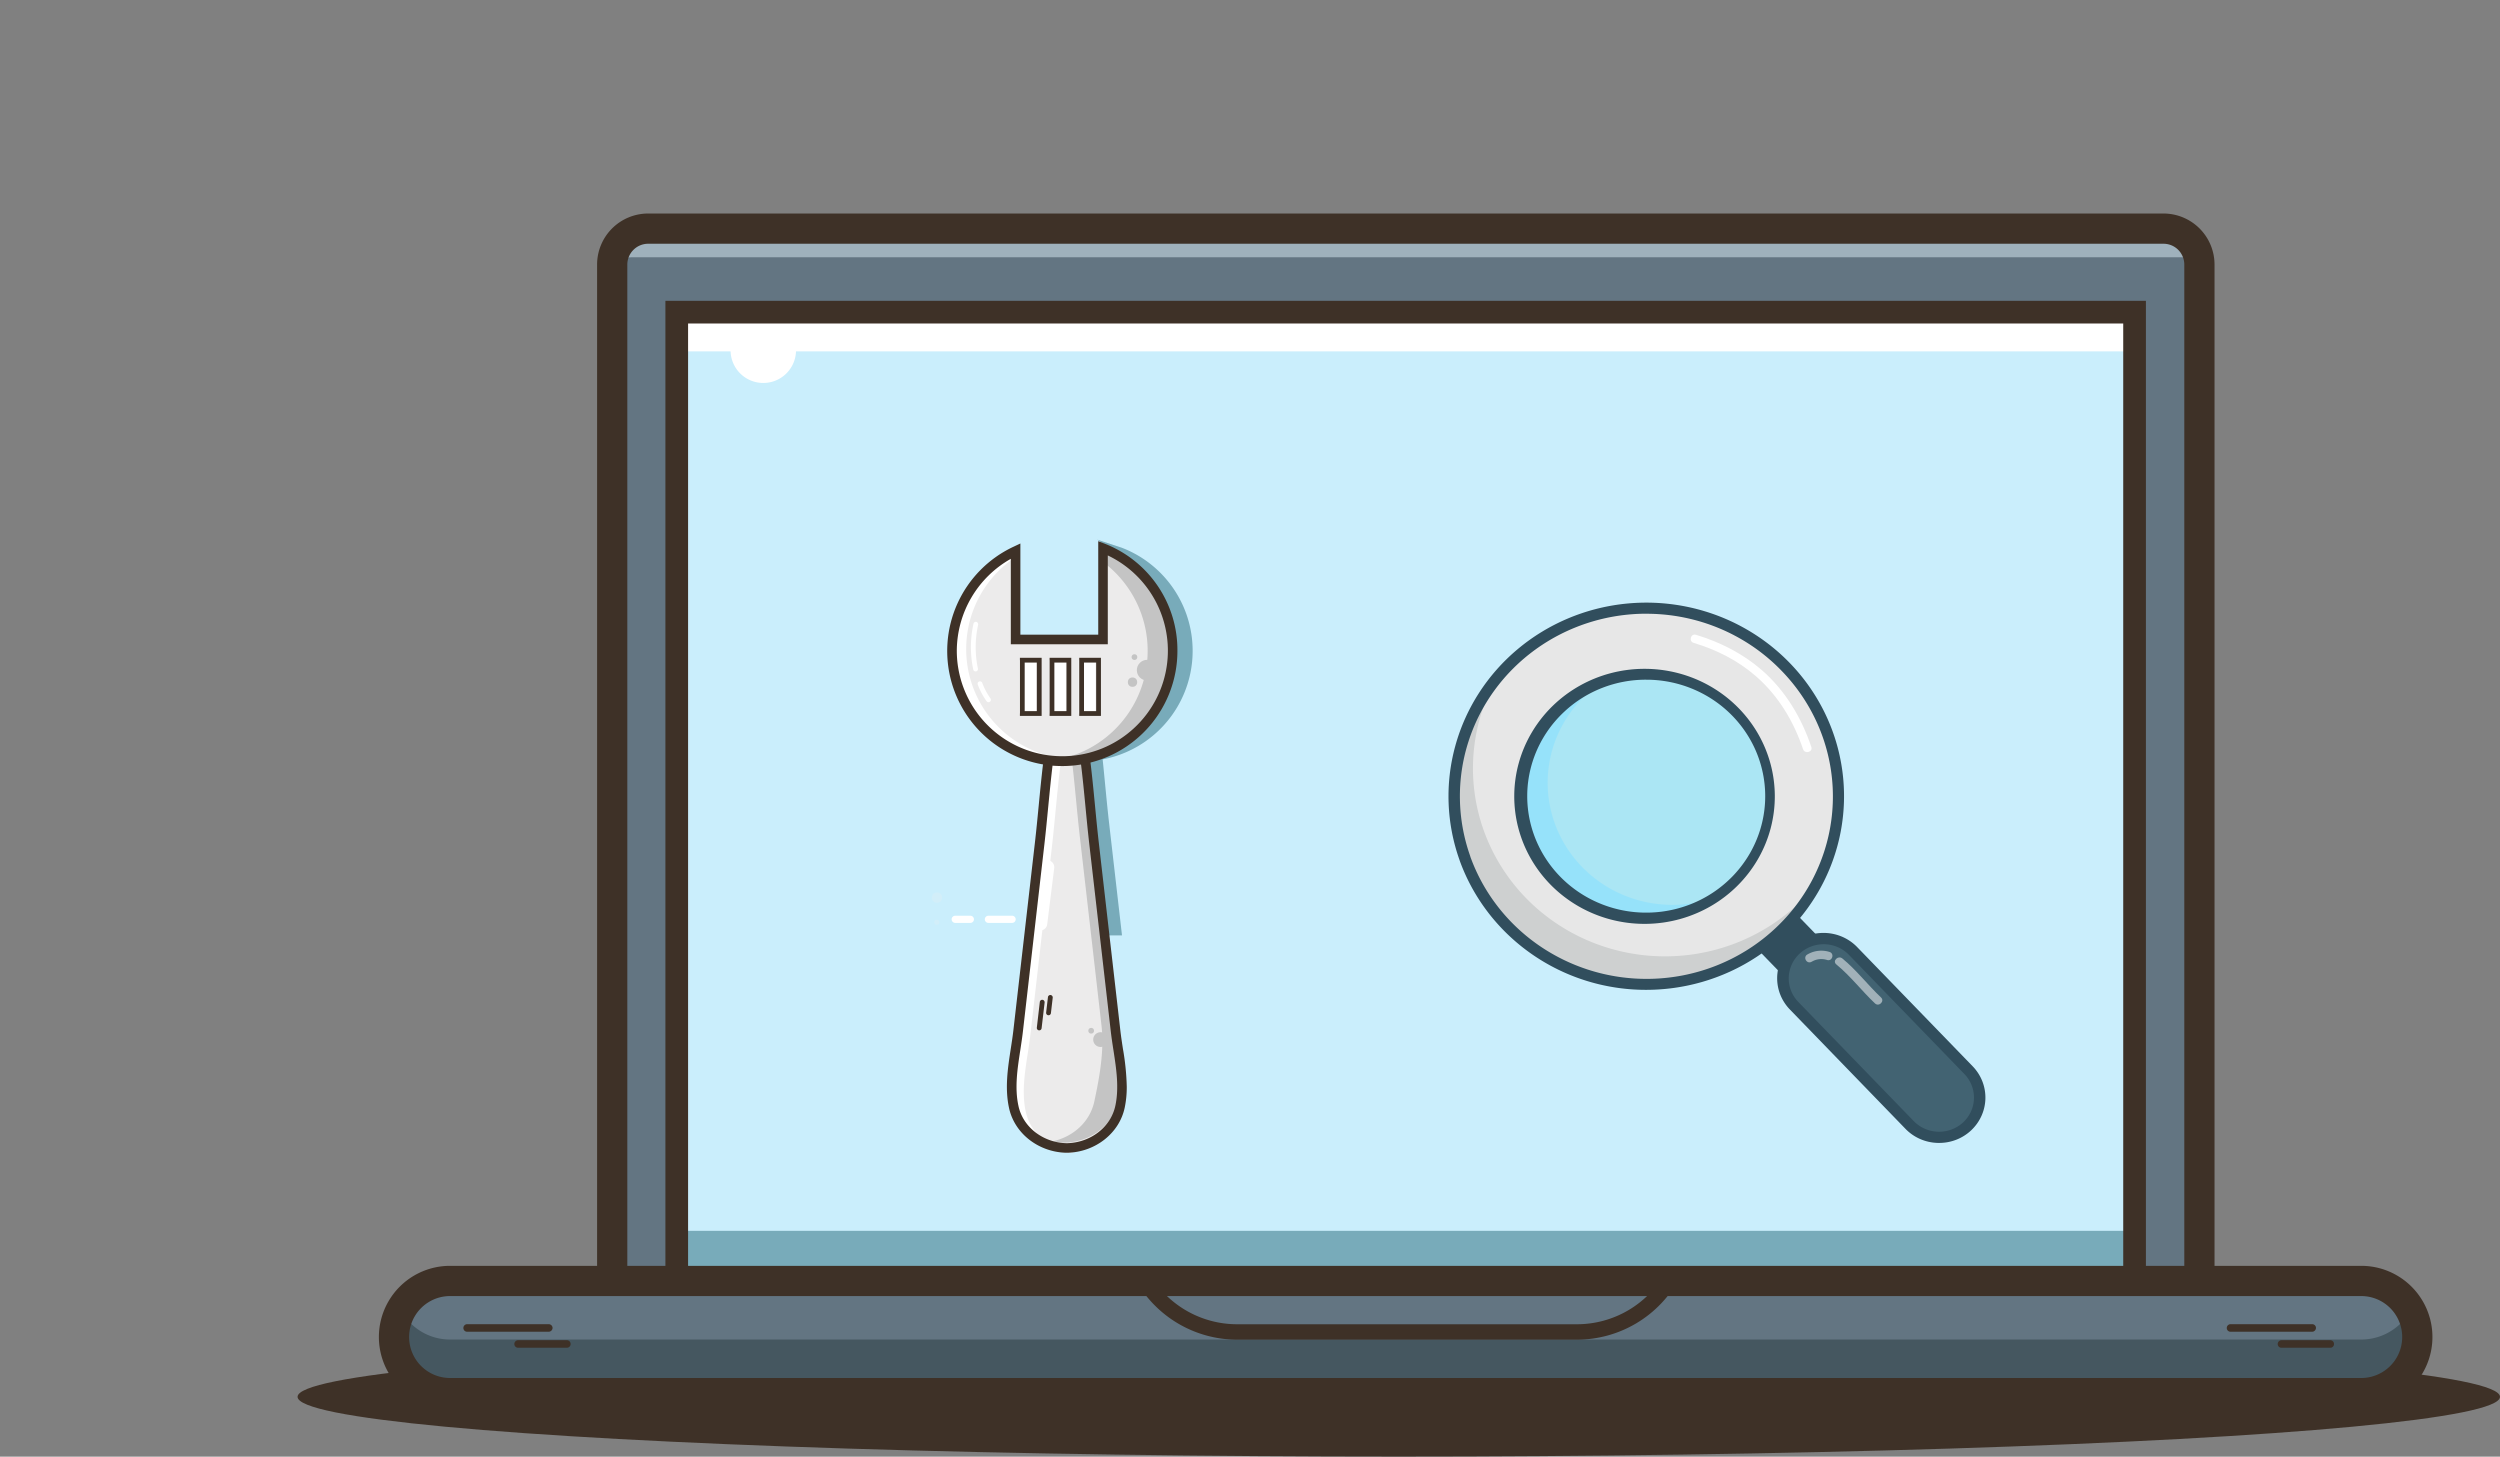 <?xml version="1.0" encoding="UTF-8" standalone="no"?>
<svg
   xmlns:dc="http://purl.org/dc/elements/1.1/"
   xmlns:cc="http://creativecommons.org/ns#"
   xmlns:rdf="http://www.w3.org/1999/02/22-rdf-syntax-ns#"
   xmlns:svg="http://www.w3.org/2000/svg"
   xmlns="http://www.w3.org/2000/svg"
   xmlns:sodipodi="http://sodipodi.sourceforge.net/DTD/sodipodi-0.dtd"
   xmlns:inkscape="http://www.inkscape.org/namespaces/inkscape"
   viewBox="0 0 330.77 192.73"
   version="1.1"
   id="svg132"
   sodipodi:docname="userbase2.svg"
   inkscape:version="0.92.3 (2405546, 2018-03-11)">
  <rect x="0" y="0" width="330.77" height="192.73" fill="#808080" stroke="none"/>
  <sodipodi:namedview
     pagecolor="#ffffff"
     bordercolor="#666666"
     borderopacity="1"
     objecttolerance="10"
     gridtolerance="10"
     guidetolerance="10"
     inkscape:pageopacity="0"
     inkscape:pageshadow="2"
     inkscape:window-width="1920"
     inkscape:window-height="1015"
     id="namedview134"
     showgrid="false"
     inkscape:zoom="3.8939446"
     inkscape:cx="201.78377"
     inkscape:cy="76.023623"
     inkscape:window-x="0"
     inkscape:window-y="0"
     inkscape:window-maximized="1"
     inkscape:current-layer="svg132" />
  <defs
     id="defs4">
    <style
       id="style2">.cls-1{fill:#3e3127;}.cls-2{fill:#637582;}.cls-3{fill:#9fb1bc;}.cls-4{fill:#caeefc;}.cls-5{fill:#78abba;}.cls-6{fill:#fff;}.cls-7{fill:#455760;}.cls-8{fill:#ecebeb;}.cls-9{fill:#c4c4c4;}.cls-10{fill:#d2eef9;}</style>
  </defs>
  <title
     id="title6">Asset 52</title>
  <g
     id="g567">
    <ellipse
       style="fill:#3e3127"
       id="ellipse8"
       ry="7.91"
       rx="145.7"
       cy="184.81"
       cx="185.07"
       class="cls-1" />
    <path
       style="fill:#637582"
       inkscape:connector-curvature="0"
       id="path10"
       d="M 286.22,171.23 H 85.74 A 4.76,4.76 0 0 1 81,166.47 V 38.87 c 0,-2.63 2.13,-7.76 4.76,-7.76 h 200.46 c 2.62,0 4.75,5.13 4.75,7.76 v 127.6 a 4.76,4.76 0 0 1 -4.75,4.76 z"
       class="cls-2" />
    <path
       style="fill:#9fb1bc"
       inkscape:connector-curvature="0"
       id="path12"
       d="m 291,34.17 v 4.63 c 0,-2.63 0.87,-4.76 -1.75,-4.76 H 83.73 C 81.11,34 81,36.17 81,38.8 v -4.63 a 4.76,4.76 0 0 1 4.75,-4.76 h 200.47 a 4.76,4.76 0 0 1 4.78,4.76 z"
       class="cls-3" />
    <polyline
       style="fill:#caeefc"
       id="polyline14"
       points="89.54 168 89.54 40.62 282.41 40.62 282.41 167.88"
       class="cls-4" />
    <rect
       style="fill:#78abba"
       id="rect16"
       height="4.65"
       width="192.87"
       y="162.85"
       x="89.72"
       class="cls-5" />
    <rect
       style="fill:#ffffff"
       id="rect18"
       height="4.65"
       width="192.87"
       y="41.84"
       x="89.72"
       class="cls-6" />
    <path
       style="fill:#3e3127"
       inkscape:connector-curvature="0"
       id="path20"
       d="m 293,168.83 h -4 V 35 a 2.75,2.75 0 0 0 -2.75,-2.75 H 85.74 A 2.76,2.76 0 0 0 83,35 V 168 H 79 V 35 a 6.76,6.76 0 0 1 6.76,-6.75 H 286.22 A 6.76,6.76 0 0 1 293,35 Z"
       class="cls-1" />
    <rect
       style="fill:#637582"
       id="rect22"
       rx="7.42"
       height="14.84"
       width="267.7"
       y="168.83"
       x="52.13"
       class="cls-2" />
    <path
       style="fill:#455760"
       inkscape:connector-curvature="0"
       id="path24"
       d="m 319.83,177.23 a 7.41,7.41 0 0 1 -7.42,7.42 H 59.55 a 7.42,7.42 0 0 1 -7.42,-7.42 7.3,7.3 0 0 1 1,-3.71 7.39,7.39 0 0 0 6.42,3.71 h 252.86 a 7.42,7.42 0 0 0 5.25,-2.17 7.28,7.28 0 0 0 1.17,-1.54 7.3,7.3 0 0 1 1,3.71 z"
       class="cls-7" />
    <path
       style="fill:#3e3127"
       inkscape:connector-curvature="0"
       id="path26"
       d="M 312.41,186.32 H 59.55 a 9.42,9.42 0 1 1 0,-18.84 h 252.86 a 9.42,9.42 0 0 1 0,18.84 z M 59.55,171.48 a 5.42,5.42 0 1 0 0,10.84 h 252.86 a 5.42,5.42 0 0 0 0,-10.84 z"
       class="cls-1" />
    <path
       id="polygon32"
       d="M 88.039 39.801 L 88.039 168.689 L 91.039 168.689 L 91.039 42.801 L 280.92 42.801 L 280.92 168.561 L 283.92 168.561 L 283.92 39.801 L 88.039 39.801 z "
       style="fill:#3e3127" />
    <path
       style="fill:#ffffff"
       inkscape:connector-curvature="0"
       id="path84"
       d="m 105.32,46.34 a 4.33,4.33 0 0 1 -8.66,0 C 96.66,44 98.6,44 101,44 c 2.4,0 4.32,0 4.32,2.34 z"
       class="cls-6" />
    <path
       style="fill:#3e3127"
       inkscape:connector-curvature="0"
       id="path104"
       d="m 295.12,176.2 a 0.49,0.49 0 0 1 -0.5,-0.49 0.5,0.5 0 0 1 0.5,-0.51 h 10.8 v 0 a 0.49,0.49 0 0 1 0.5,0.49 0.51,0.51 0 0 1 -0.49,0.51 z"
       class="cls-1" />
    <path
       style="fill:#3e3127"
       inkscape:connector-curvature="0"
       id="path106"
       d="m 301.86,178.32 a 0.49,0.49 0 0 1 -0.5,-0.49 0.51,0.51 0 0 1 0.5,-0.51 h 6.45 v 0 a 0.5,0.5 0 0 1 0.5,0.5 0.49,0.49 0 0 1 -0.49,0.5 z"
       class="cls-1" />
    <path
       style="fill:#3e3127"
       inkscape:connector-curvature="0"
       id="path108"
       d="m 61.81,176.2 a 0.49,0.49 0 0 1 -0.5,-0.49 0.5,0.5 0 0 1 0.5,-0.51 h 10.8 v 0 a 0.51,0.51 0 0 1 0.5,0.49 0.52,0.52 0 0 1 -0.5,0.51 H 61.8 Z"
       class="cls-1" />
    <path
       style="fill:#3e3127"
       inkscape:connector-curvature="0"
       id="path110"
       d="m 68.55,178.32 a 0.5,0.5 0 0 1 -0.5,-0.49 0.51,0.51 0 0 1 0.5,-0.51 H 75 v 0 a 0.5,0.5 0 0 1 0,1 h -6.46 z"
       class="cls-1" />
    <path
       style="fill:#3e3127"
       inkscape:connector-curvature="0"
       id="path118"
       d="m 208.61,177.25 h -44.9 a 15.42,15.42 0 0 1 -13.57,-8.09 1,1 0 1 1 1.76,-0.95 13.42,13.42 0 0 0 11.81,7 h 44.9 a 13.42,13.42 0 0 0 11.81,-7 1,1 0 1 1 1.76,0.95 15.42,15.42 0 0 1 -13.57,8.09 z"
       class="cls-1" />
    <g
       transform="matrix(0,-0.316,0.316,0,107.585,152.519)"
       id="g361">
      <path
         class="cls-5"
         d="m 166.16,121.06 c -9.31,1 -18.68,1.77 -27.91,2.83 L 91,129.32 v -7.43 L 133.18,117 c 10.65,-1.22 21.48,-2.05 32.21,-3.32 a 46.45,46.45 0 0 0 0.77,7.38 z"
         id="path28"
         inkscape:connector-curvature="0"
         style="fill:#78abba" />
      <path
         class="cls-5"
         d="m 253.15,129.68 a 46.25,46.25 0 0 1 -88.45,-8.47 46.45,46.45 0 0 1 -0.77,-7.34 c 0,-0.41 0,-0.82 0,-1.23 0,-1.28 0.05,-2.56 0.15,-3.81 0,0 0,-0.09 0,-0.13 a 45.71,45.71 0 0 0 5.13,17.6 46.35,46.35 0 0 0 80,3.38 l 7.52,-10.76 z"
         id="path30"
         inkscape:connector-curvature="0"
         style="fill:#78abba" />
      <path
         class="cls-8"
         d="m 163.91,112.7 c -11.44,1.41 -23,2.27 -34.42,3.58 l -78.44,9 c -10.47,1.2 -21.26,4.13 -31.8,1.87 C 8.71,124.89 2,115 2,104.47 v 0.81 C 2,94.73 8.76,84.85 19.25,82.6 c 10.49,-2.25 21.33,0.67 31.8,1.87 l 78.44,9 c 11.38,1.31 23,2.16 34.43,3.58"
         id="path50"
         inkscape:connector-curvature="0"
         style="fill:#ecebeb" />
      <path
         class="cls-6"
         d="m 161.94,99.67 v 3.82 c -11.45,-1.41 -23.05,-2.27 -34.43,-3.58 l -78.44,-9 C 38.6,89.71 27.81,86.78 17.27,89 7.55,91.12 1,99.75 0.14,109.4 A 17.33,17.33 0 0 1 0,107.49 c 0.16,-10.4 6.88,-20.06 17.24,-22.28 10.54,-2.26 21.33,0.67 31.8,1.87 l 78.44,9 c 11.41,1.32 23.01,2.17 34.46,3.59 z"
         id="path52"
         inkscape:connector-curvature="0"
         style="fill:#ffffff" />
      <path
         class="cls-9"
         d="m 166.16,108.13 v 5 c -11.45,1.42 -23,2.28 -34.43,3.58 l -78.43,9 C 42.83,127 32,129.88 21.49,127.62 11.15,125.4 4.42,115.74 4.25,105.35 a 24,24 0 0 1 0.58,-4.95 c 1.85,8.38 8,15.48 16.66,17.33 10.55,2.26 21.34,4.19 31.81,3 l 78.43,-9 c 11.38,-1.32 22.98,-2.18 34.43,-3.6 z"
         id="path54"
         inkscape:connector-curvature="0"
         style="fill:#c4c4c4" />
      <path
         class="cls-8"
         d="m 253.15,119.71 a 46.31,46.31 0 1 1 -1.2,-36.6 h -37 v 36.6 z"
         id="path56"
         inkscape:connector-curvature="0"
         style="fill:#ecebeb" />
      <path
         class="cls-6"
         d="m 252.75,85.28 h -3 a 46.18,46.18 0 0 0 -84.94,22.27 c 0,-0.9 -0.08,-1.8 -0.08,-2.71 a 46.19,46.19 0 0 1 88,-19.56 z"
         id="path58"
         inkscape:connector-curvature="0"
         style="fill:#ffffff" />
      <path
         class="cls-9"
         d="m 253.15,120.91 a 46.25,46.25 0 0 1 -89.24,-17 44.16,44.16 0 0 1 0.28,-5 45.62,45.62 0 0 0 5,16.48 46.35,46.35 0 0 0 78.44,5.6 z"
         id="path60"
         inkscape:connector-curvature="0"
         style="fill:#c4c4c4" />
      <rect
         class="cls-6"
         x="183.91"
         y="86.31"
         width="22.33"
         height="7.09"
         id="rect62"
         style="fill:#ffffff" />
      <rect
         class="cls-6"
         x="183.91"
         y="98.73"
         width="22.33"
         height="7.09"
         id="rect64"
         style="fill:#ffffff" />
      <rect
         class="cls-6"
         x="183.91"
         y="111.15"
         width="22.33"
         height="7.09"
         id="rect66"
         style="fill:#ffffff" />
      <path
         class="cls-1"
         d="m 27.65,131.31 a 41.88,41.88 0 0 1 -8.82,-0.87 C 8.17,128.16 0.36,118.21 0,106.62 v 0 -0.82 C 0.36,94.21 8.17,84.26 18.83,82 c 8.31,-1.78 16.67,-0.49 24.75,0.75 2.54,0.39 5.16,0.8 7.7,1.09 l 78.44,9 c 5.12,0.59 10.39,1.1 15.49,1.59 6.22,0.6 12.65,1.22 19,2 l -0.49,4 c -6.25,-0.78 -12.66,-1.39 -18.85,-2 -5.12,-0.49 -10.41,-1 -15.57,-1.59 l -78.44,-9 c -2.61,-0.3 -5.27,-0.71 -7.85,-1.1 -7.72,-1.19 -15.71,-2.43 -23.3,-0.8 -9,1.87 -15.53,10.38 -15.71,20.27 0.18,9.89 6.71,18.4 15.67,20.32 7.59,1.63 15.58,0.39 23.31,-0.8 2.57,-0.4 5.23,-0.81 7.84,-1.11 q 39.22,-4.49 78.44,-9 c 5.16,-0.59 10.44,-1.1 15.55,-1.59 6.2,-0.6 12.61,-1.21 18.86,-2 l 0.49,4 c -6.31,0.78 -12.74,1.4 -19,2 -5.09,0.49 -10.35,1 -15.47,1.59 l -78.44,9 c -2.53,0.29 -5.16,0.69 -7.69,1.08 a 104.51,104.51 0 0 1 -15.91,1.61 z"
         id="path68"
         inkscape:connector-curvature="0"
         style="fill:#3e3127" />
      <path
         class="cls-1"
         d="m 210.1,152.52 a 48.19,48.19 0 1 1 43.66,-68.59 l 1.34,2.84 h -38.19 v 32.6 h 39.17 L 255,122.1 a 47.77,47.77 0 0 1 -44.9,30.42 z m 0,-92.37 a 44.19,44.19 0 1 0 40,63.22 h -37.19 v -40.6 h 35.77 A 44.4,44.4 0 0 0 210.1,60.15 Z"
         id="path70"
         inkscape:connector-curvature="0"
         style="fill:#3e3127" />
      <path
         class="cls-1"
         d="m 207.24,95.67 h -24.33 v -9.1 h 24.33 z m -22.33,-2 h 20.33 v -5.1 h -20.33 z"
         id="path72"
         inkscape:connector-curvature="0"
         style="fill:#3e3127" />
      <path
         class="cls-1"
         d="M 207.24,108.08 H 182.91 V 99 h 24.33 z m -22.33,-2 h 20.33 V 101 h -20.33 z"
         id="path74"
         inkscape:connector-curvature="0"
         style="fill:#3e3127" />
      <path
         class="cls-1"
         d="m 207.24,120.5 h -24.33 v -9.09 h 24.33 z m -22.33,-2 h 20.33 v -5.09 h -20.33 z"
         id="path76"
         inkscape:connector-curvature="0"
         style="fill:#3e3127" />
      <circle
         class="cls-9"
         cx="47.38"
         cy="120.36"
         r="3.1"
         id="circle78"
         style="fill:#c4c4c4" />
      <circle
         class="cls-9"
         cx="202.06"
         cy="139.86"
         id="circle80"
         style="fill:#c4c4c4"
         r="4.33" />
      <circle
         class="cls-10"
         cx="106.84"
         cy="51.86"
         r="2.16"
         id="circle86"
         style="fill:#d2eef9" />
      <circle
         class="cls-10"
         cx="96.53"
         cy="51.78"
         r="1.08"
         id="circle88"
         style="fill:#d2eef9" />
      <circle
         class="cls-9"
         cx="51.09"
         cy="116.41"
         id="circle90"
         style="fill:#c4c4c4"
         r="1.2" />
      <circle
         class="cls-9"
         cx="207.53"
         cy="134.53"
         id="circle92"
         style="fill:#c4c4c4"
         r="1.2" />
      <circle
         class="cls-9"
         cx="197.04"
         cy="133.72"
         id="circle96"
         style="fill:#c4c4c4"
         r="1.96" />
      <path
         class="cls-1"
         d="M 63,96.92 H 62.9 L 52.17,95.66 a 1.007,1.007 0 1 1 0.23,-2 l 10.73,1.25 a 1.002,1.002 0 0 1 -0.11,2 z"
         id="path100"
         inkscape:connector-curvature="0"
         style="fill:#3e3127" />
      <path
         class="cls-1"
         d="m 65,100.31 h -0.1 l -6.41,-0.75 a 1.007,1.007 0 1 1 0.23,-2 l 6.41,0.75 a 1.002,1.002 0 0 1 -0.11,2 z"
         id="path102"
         inkscape:connector-curvature="0"
         style="fill:#3e3127" />
      <path
         class="cls-6"
         d="m 221.3,69.09 a 0.75,0.75 0 0 1 -0.21,0 43.52,43.52 0 0 0 -18.35,-0.1 1,1 0 0 1 -1.19,-0.76 1,1 0 0 1 0.77,-1.19 45.18,45.18 0 0 1 19.19,0.1 1,1 0 0 1 0.77,1.18 1,1 0 0 1 -0.98,0.77 z"
         id="path120"
         inkscape:connector-curvature="0"
         style="fill:#ffffff" />
      <path
         class="cls-6"
         d="m 189.65,74.42 a 1,1 0 0 1 -0.79,-0.39 1,1 0 0 1 0.17,-1.4 30.52,30.52 0 0 1 6.97,-3.69 1.001,1.001 0 1 1 0.74,1.86 28.6,28.6 0 0 0 -6.46,3.41 1,1 0 0 1 -0.63,0.21 z"
         id="path122"
         inkscape:connector-curvature="0"
         style="fill:#ffffff" />
      <path
         class="cls-6"
         d="m 97.74,67.33 a 1.5,1.5 0 0 1 -1.5,-1.5 v -6.34 a 1.5,1.5 0 1 1 3,0 v 6.34 a 1.5,1.5 0 0 1 -1.5,1.5 z"
         id="path124"
         inkscape:connector-curvature="0"
         style="fill:#ffffff" />
      <path
         class="cls-6"
         d="m 97.74,84.81 a 1.5,1.5 0 0 1 -1.5,-1.5 v -9.93 a 1.5,1.5 0 0 1 3,0 v 9.93 a 1.5,1.5 0 0 1 -1.5,1.5 z"
         id="path126"
         inkscape:connector-curvature="0"
         style="fill:#ffffff" />
      <path
         class="cls-6"
         d="m 93.1,94.66 v 0.46 A 2.88,2.88 0 0 0 95.63,98 l 23.59,2.94 a 2.89,2.89 0 0 0 3.24,-2.87 v -1.18"
         id="path128"
         inkscape:connector-curvature="0"
         style="fill:#ffffff" />
    </g>
    <g
       transform="matrix(0.189,0,0,0.185,206.587,107.471)"
       id="g310">
      <rect
         class="cls-3"
         x="32.225"
         y="135.873"
         width="37"
         height="79.17"
         transform="rotate(-43.48)"
         id="rect80"
         style="fill:#314e5d" />
      <g
         transform="translate(-325.459,-325.282)"
         class="cls-10"
         id="g86"
         style="opacity:0.5;fill:#d2eef9">
        <circle
           class="cls-11"
           cx="385.82"
           cy="313.8"
           r="87.31"
           transform="rotate(-43.48,385.81,313.806)"
           id="circle82"
           style="fill:#8bddeb" />
        <path
           class="cls-12"
           d="m 339.8,364.25 a 87.26,87.26 0 0 1 16,-133.39 87.31,87.31 0 1 0 77.46,155.29 87.32,87.32 0 0 1 -93.46,-21.9 z"
           id="path84-3"
           inkscape:connector-curvature="0"
           style="fill:#62d6f8" />
      </g>
      <path
         class="cls-13"
         d="m 155.641,-104.702 a 134.19,134.19 0 0 0 -32.65,-25.27 c -0.21,-0.13 -0.42,-0.24 -0.65,-0.35 A 134.46,134.46 0 0 0 -40.459,79.298 c 0.31,0.35 0.63,0.69 1,1 a 134,134 0 0 0 34.25,26.13 l 0.36,0.19 A 134.46,134.46 0 0 0 155.641,-104.702 Z m -32.89,33.14 a 87.31,87.31 0 1 1 -123.43,-3.27 87.3,87.3 0 0 1 123.43,3.28 z"
         id="path88"
         inkscape:connector-curvature="0"
         style="fill:#e7e7e7" />
      <path
         class="cls-14"
         d="M 165.071,66.138 A 134.46,134.46 0 0 1 -48.519,-89.932 134.47,134.47 0 1 0 180.901,48.238 a 135.26,135.26 0 0 1 -15.83,17.9 z"
         id="path90"
         inkscape:connector-curvature="0"
         style="fill:#ced0d0" />
      <path
         class="cls-3"
         d="m 59.201,126.988 a 137.49,137.49 0 0 1 -65.89,-16.78 l -0.5,-0.27 A 138.94,138.94 0 0 1 -70.629,36.128 c -0.26,-0.68 -0.51,-1.39 -0.74,-2.12 A 138.48,138.48 0 0 1 124.151,-133.882 c 0.27,0.13 0.54,0.28 0.8,0.43 a 138.47,138.47 0 0 1 -48.53,259.38 141,141 0 0 1 -17.22,1.06 z m 0.23,-269 A 130.54,130.54 0 0 0 -63.809,31.438 v 0.12 c 0.19,0.6 0.41,1.2 0.63,1.79 a 130.92,130.92 0 0 0 59.83,69.61 l 0.35,0.19 A 130.45,130.45 0 0 0 154.051,-101.282 v 0 a 129.86,129.86 0 0 0 -32.95,-25.2 l -0.15,-0.09 -0.32,-0.17 -0.15,-0.08 a 130.15,130.15 0 0 0 -61.05,-15.16 z m 0,221.81 c -0.83,0 -1.65,0 -2.48,0 a 91.2,91.2 0 1 1 2.48,0 z m -0.11,-174.62 a 82.74,82.74 0 0 0 -57.27,22.86 v 0 a 83.3,83.3 0 1 0 59.54,-22.83 q -1.11,0 -2.24,0 z"
         id="path92"
         inkscape:connector-curvature="0"
         style="fill:#314e5d" />
      <rect
         class="cls-15"
         x="23.883"
         y="184.872"
         width="56.89"
         height="174.39"
         rx="28.44"
         ry="28.44"
         transform="rotate(-43.48)"
         id="rect94"
         style="fill:#426372" />
      <path
         class="cls-3"
         d="m 264.431,236.468 h -0.89 a 32.21,32.21 0 0 1 -22.68,-10.07 l -80.85,-85.28 a 32.443,32.443 0 1 1 47.08,-44.65 l 80.86,85.25 a 32.52,32.52 0 0 1 -1.22,45.86 v 0 a 32.19,32.19 0 0 1 -22.3,8.89 z m -80.89,-142.1 a 24.46,24.46 0 0 0 -17.73,41.25 l 80.85,85.26 a 24.53,24.53 0 0 0 34.56,0.92 v 0 a 24.53,24.53 0 0 0 0.92,-34.56 l -80.85,-85.26 a 24.38,24.38 0 0 0 -17.75,-7.61 z"
         id="path96"
         inkscape:connector-curvature="0"
         style="fill:#314e5d" />
      <g
         transform="translate(-325.459,-325.282)"
         class="cls-10"
         id="g102"
         style="opacity:0.5;fill:#d2eef9">
        <path
           class="cls-1"
           d="m 517.9,434.08 c 10,8.4 17.73,18.85 27.07,27.89 2.78,2.69 7,-1.55 4.24,-4.24 -9.34,-9 -17.07,-19.49 -27.07,-27.89 -2.94,-2.47 -7.2,1.75 -4.24,4.24 z"
           id="path98"
           inkscape:connector-curvature="0"
           style="fill:#ffffff" />
        <path
           class="cls-1"
           d="m 500.64,432.19 a 12.83,12.83 0 0 1 10.83,-1.26 c 3.71,1.08 5.3,-4.71 1.6,-5.79 A 18.87,18.87 0 0 0 497.61,427 c -3.31,2 -0.3,7.17 3,5.18 z"
           id="path100-6"
           inkscape:connector-curvature="0"
           style="fill:#ffffff" />
      </g>
      <path
         class="cls-1"
         d="m 92.591,-121.132 c 15.95,4.85 30.95,12.61 43.41,23.68 15.82,14 26.58,32.38 33.16,52.34 1.2,3.65 7,2.09 5.79,-1.6 -6.89,-20.9 -18.13,-40.29 -34.7,-55 -13.28,-11.78 -29.14,-20 -46.05,-25.22 -3.7,-1.13 -5.28,4.66 -1.6,5.79 z"
         id="path104-7"
         inkscape:connector-curvature="0"
         style="fill:#ffffff" />
    </g>
  </g>
</svg>
